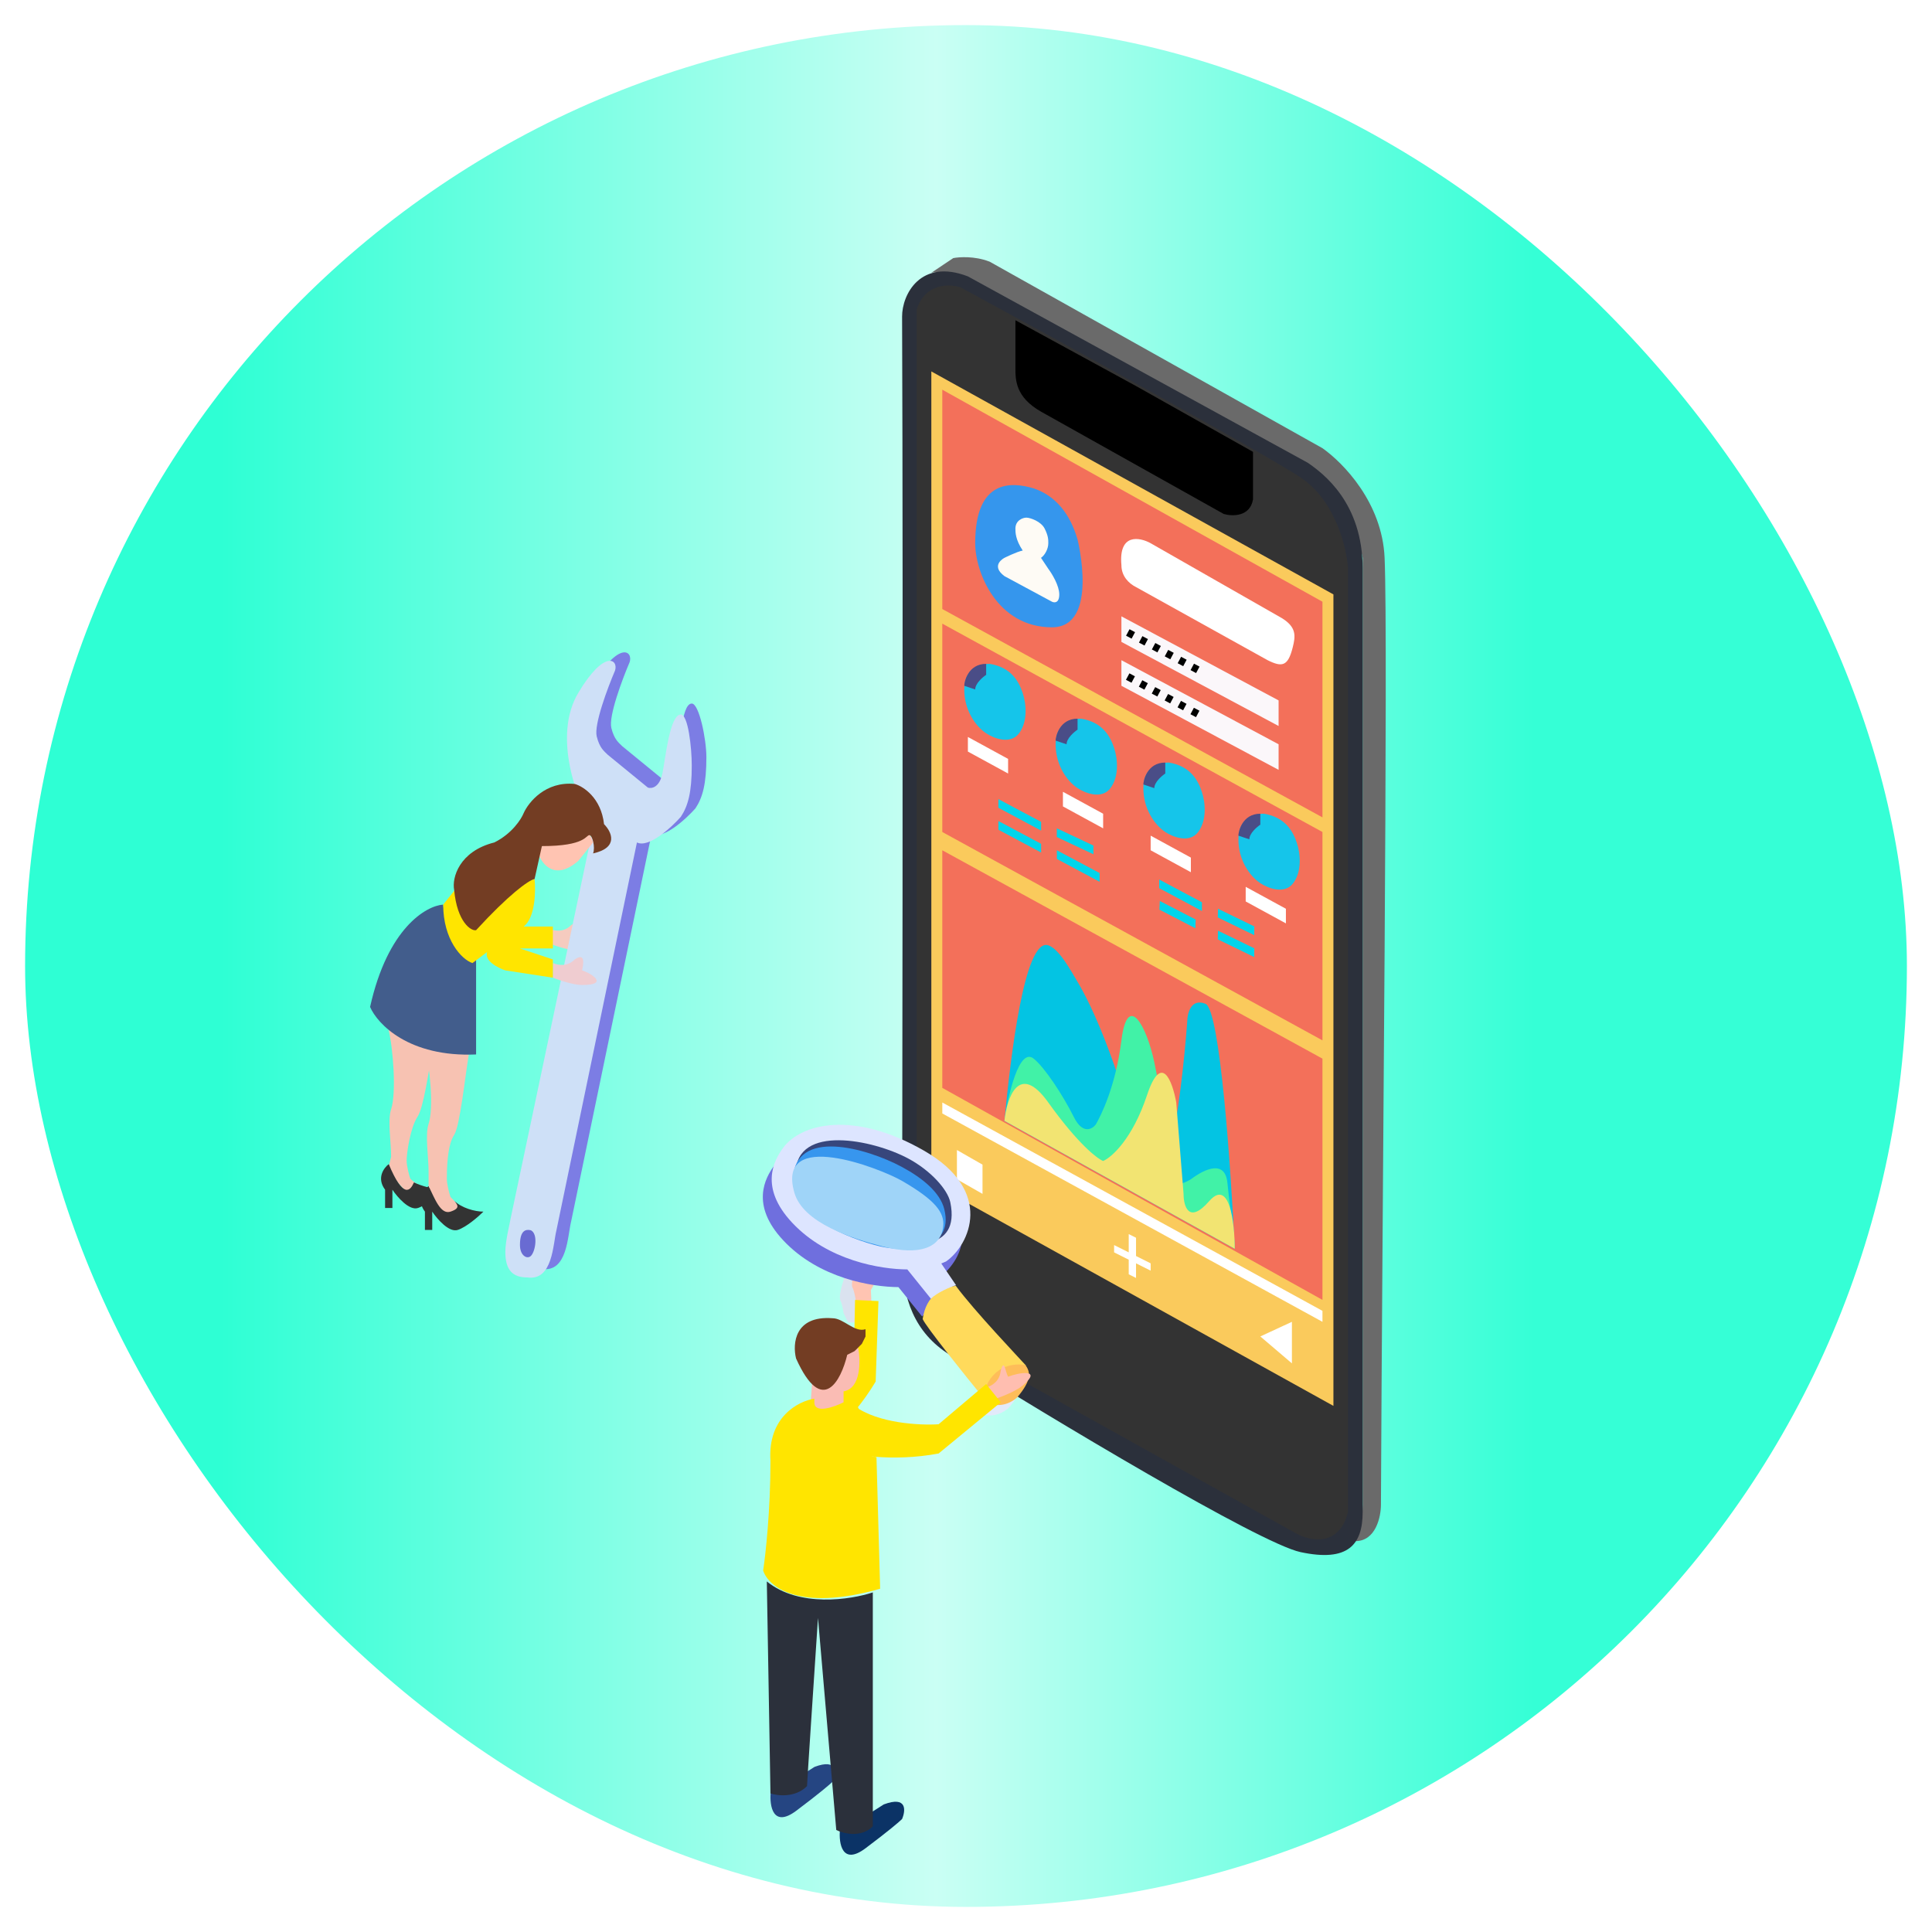<svg width="308" height="308" viewBox="0 0 308 308" fill="none" xmlns="http://www.w3.org/2000/svg">
<g filter="url(#filter0_d)">
<g clip-path="url(#clip0)">
<rect x="4" width="300" height="300" rx="150" fill="url(#paint0_linear)"/>
<path d="M210.827 67.45L157.798 37.73C157.751 37.711 157.704 37.693 157.657 37.675C155.366 36.804 152.922 36.957 151.97 37.147L148.474 39.478C150.805 39.012 153.718 41.809 154.884 42.392C171.978 51.133 207.098 69.548 210.827 73.277C214.557 77.007 216.655 82.019 217.237 84.932V235.862C217.237 238.66 216.46 240.913 216.072 241.69C219.335 241.69 220.151 237.805 220.151 235.862C220.345 189.049 221.317 98.335 220.734 84.932C220.351 76.122 214.129 69.781 210.827 67.45Z" fill="#6A6A6A"/>
<path d="M208.496 69.781L154.301 40.061C146.726 37.147 143.798 42.975 143.812 46.471C144.006 94.062 143.812 193.322 143.812 196.236C143.812 203.011 145.807 208.474 151.388 211.97C167.51 222.071 200.804 242.039 207.331 243.438C214.906 245.061 217.237 242.273 217.237 237.028L217.237 86.68C217.237 76.191 211.021 71.529 208.496 69.781Z" fill="#2B303B"/>
<path d="M146.143 45.306C147.541 41.11 151.388 41.227 153.136 41.809C168.87 50.356 201.736 68.382 207.331 72.112C212.925 75.841 214.712 83.378 214.906 86.68V237.028C213.508 242.622 208.885 241.69 206.748 240.524C191.403 231.977 159.662 214.301 155.467 211.97C149.351 208.572 146.143 202.063 146.143 196.819V196.613V45.306Z" fill="#333333"/>
<path d="M148.474 184.581V55.212L212.575 90.76V220.128L148.474 184.581Z" fill="#FACA5C"/>
<path d="M161.877 54.63V47.054L181.107 57.543L199.755 68.033V75.608C199.289 78.406 196.453 78.328 195.093 77.939L165.956 61.623C161.877 59.292 161.877 56.572 161.877 54.63Z" fill="black"/>
<path d="M150.222 93.091V58.126L210.827 91.925V126.307L150.222 93.091Z" fill="#F3705A"/>
<path d="M178.776 86.098C178.31 80.97 181.69 81.63 183.438 82.601L204.34 94.534C206.748 96.004 206.525 97.448 206.088 99.196C205.334 102.212 204.417 102.414 202.086 101.249L181.107 89.594C179.942 89.011 178.776 87.846 178.776 86.098Z" fill="white"/>
<path d="M178.776 98.335V94.256L203.834 107.659V111.738L178.776 98.335Z" fill="#FBF7FA"/>
<path d="M178.776 105.328V101.249L203.834 114.652V118.731L178.776 105.328Z" fill="#FBF7FA"/>
<path d="M180.508 96.549L179.959 97.577M182.016 98.675L182.564 97.647M184.621 98.744L184.072 99.772M186.677 99.842L186.128 100.87M188.734 100.939L188.185 101.967M190.79 102.037L190.241 103.065" stroke="black"/>
<path d="M180.491 103.58L179.942 104.608M181.998 105.706L182.547 104.678M184.603 105.775L184.055 106.803M186.66 106.873L186.111 107.901M188.716 107.97L188.167 108.999M190.773 109.068L190.224 110.096" stroke="black"/>
<path d="M155.467 82.601C155.467 72.345 161.26 72.801 164.791 73.86C168.287 75.026 170.618 77.939 171.784 82.019C171.784 82.019 175.28 96.004 167.704 96.004C158.963 96.004 155.467 87.263 155.467 82.601Z" fill="#3596ED"/>
<path d="M167.704 91.925L160.129 87.846C157.798 86.098 160.129 84.932 160.129 84.932C160.129 84.932 162.071 83.961 163.042 83.767C161.877 82.019 161.877 80.853 161.877 80.27C161.877 78.967 163.042 78.522 163.625 78.522C164.208 78.522 165.956 79.105 166.539 80.27C167.122 81.436 167.122 82.019 167.122 82.601C167.122 83.534 166.539 84.544 165.956 84.932L167.122 86.68C167.704 87.457 168.87 89.361 168.87 90.76C168.87 92.158 168.093 92.119 167.704 91.925Z" fill="#FEFBF5"/>
<path d="M150.222 128.638V95.422L210.827 128.638V161.854L150.222 128.638Z" fill="#F3705A"/>
<path d="M159.163 124.774L159.163 123.393L165.974 127.022L165.974 127.608L165.974 128.415L159.163 124.774Z" fill="#00D5EB"/>
<path d="M159.163 128.27L159.163 126.89L165.974 130.519L165.974 131.104L165.974 131.911L159.163 128.27Z" fill="#00D5EB"/>
<path d="M168.487 132.932L168.487 131.552L175.298 135.181L175.298 135.766L175.298 136.573L168.487 132.932Z" fill="#00D5EB"/>
<path d="M184.803 137.594L184.803 136.214L191.615 139.843L191.615 140.428L191.615 141.235L184.803 137.594Z" fill="#00D5EB"/>
<path d="M168.471 129.436L168.484 128.055L174.31 130.795L174.304 131.381L174.315 132.188L168.471 129.436Z" fill="#00D5EB"/>
<path d="M194.142 142.256L194.173 140.875L199.964 143.689L199.951 144.274L199.951 145.082L194.142 142.256Z" fill="#00D5EB"/>
<path d="M194.142 145.752L194.173 144.372L199.964 147.185L199.951 147.771L199.951 148.578L194.142 145.752Z" fill="#00D5EB"/>
<path d="M184.837 141.018L184.902 139.639L190.621 142.595L190.594 143.18L190.574 143.987L184.837 141.018Z" fill="#00D5EB"/>
<path d="M153.719 105.911C153.719 102.648 156.049 101.832 157.798 101.832C161.294 102.414 162.46 104.745 163.042 106.494C163.625 108.242 163.858 111.039 162.46 112.904C161.061 114.769 158.38 113.681 157.215 112.904C155.467 111.738 153.719 109.174 153.719 105.911Z" fill="#15C5EA"/>
<path d="M157.215 103.58V101.832C154.301 101.832 153.719 104.745 153.719 105.328L155.467 105.911C155.467 104.979 156.632 103.968 157.215 103.58Z" fill="#4A4D87"/>
<path d="M168.287 114.652C168.287 111.389 170.618 110.573 172.366 110.573C175.863 111.156 177.028 113.487 177.611 115.235C178.194 116.983 178.427 119.78 177.028 121.645C175.63 123.51 172.949 122.422 171.784 121.645C170.035 120.479 168.287 117.915 168.287 114.652Z" fill="#15C5EA"/>
<path d="M171.784 112.321V110.573C168.87 110.573 168.287 113.487 168.287 114.069L170.035 114.652C170.035 113.72 171.201 112.71 171.784 112.321Z" fill="#4A4D87"/>
<path d="M182.273 121.645C182.273 118.382 184.604 117.566 186.352 117.566C189.848 118.149 191.014 120.479 191.597 122.228C192.179 123.976 192.413 126.773 191.014 128.638C189.615 130.503 186.935 129.415 185.769 128.638C184.021 127.472 182.273 124.908 182.273 121.645Z" fill="#15C5EA"/>
<path d="M185.769 119.314V117.566C182.856 117.566 182.273 120.479 182.273 121.062L184.021 121.645C184.021 120.713 185.187 119.702 185.769 119.314Z" fill="#4A4D87"/>
<path d="M197.424 129.803C197.424 126.54 199.755 125.724 201.503 125.724C205 126.307 206.165 128.638 206.748 130.386C207.331 132.134 207.564 134.931 206.165 136.796C204.767 138.661 202.086 137.573 200.921 136.796C199.172 135.631 197.424 133.067 197.424 129.803Z" fill="#15C5EA"/>
<path d="M200.921 127.472V125.724C198.007 125.724 197.424 128.638 197.424 129.221L199.172 129.803C199.172 128.871 200.338 127.861 200.921 127.472Z" fill="#4A4D87"/>
<path d="M154.301 115.818V113.487L160.711 116.983V119.314L154.301 115.818Z" fill="white"/>
<path d="M169.453 124.559V122.228L175.863 125.724V128.055L169.453 124.559Z" fill="white"/>
<path d="M183.438 131.552V129.221L189.849 132.717V135.048L183.438 131.552Z" fill="white"/>
<path d="M198.59 139.71V137.379L205 140.875V143.206L198.59 139.71Z" fill="white"/>
<path d="M150.222 169.43V131.552L210.827 164.768V203.229L150.222 169.43Z" fill="#F3705A"/>
<path d="M167.122 146.703C163.317 145.435 161.1 164.574 160.129 174.674L196.841 195.07C196.259 182.639 194.51 156.959 192.179 156.027C189.849 155.094 189.266 157.581 189.266 158.94C188.295 171.761 185.42 193.788 181.69 179.336C177.961 164.884 174.114 156.415 171.784 152.53C170.735 150.782 168.87 147.286 167.122 146.703Z" fill="#03C4E3"/>
<path d="M171.201 174.092C169.453 170.595 166.539 166.166 164.791 164.768C162.46 162.903 160.711 170.595 160.129 174.674L196.841 195.07C196.841 192.74 196.259 190.409 195.676 184.581C195.309 180.914 192.179 182.25 189.849 183.998C188.295 184.97 185.303 185.863 185.769 181.667C186.236 177.472 184.88 169.43 184.021 165.351C182.794 159.523 179.755 154.026 178.776 161.854C177.844 169.313 175.474 173.897 174.697 175.257C174.114 176.034 172.599 176.889 171.201 174.092Z" fill="#41F2A7"/>
<path d="M175.863 181.085C174.891 180.696 171.784 178.288 167.122 171.761C162.46 165.234 160.517 170.984 160.129 174.675L196.841 195.07C196.841 190.991 196.026 183.765 192.762 187.495C189.499 191.224 188.683 188.272 188.683 186.329L187.518 171.761C186.935 168.459 185.187 163.602 182.856 170.595C180.525 177.588 177.222 180.502 175.863 181.085Z" fill="#F2E472"/>
<path d="M150.222 173.509V171.761L210.827 204.977V206.725L150.222 173.509Z" fill="white"/>
<path d="M179.942 195.653V192.74L181.107 193.322V196.236L183.438 197.401V198.567L181.107 197.401V199.732L179.942 199.15V196.819L177.611 195.653V194.488L179.942 195.653Z" fill="white"/>
<path d="M152.553 183.998V179.336L156.632 181.667V186.329L152.553 183.998Z" fill="white"/>
<path d="M205.957 213.35L205.957 206.725L200.921 209.056L205.957 213.35Z" fill="white"/>
<path d="M94.547 105.06C90.352 112.053 94.353 122.348 96.878 126.622L83.721 188.975C83.639 189.558 82.892 192.471 82.892 194.22C82.892 197.133 84.058 198.299 86.389 198.299C90.468 198.882 90.468 193.054 91.051 190.723L103.871 128.953C105.736 129.885 109.31 126.622 110.864 124.873C112.029 123.125 112.612 120.937 112.612 116.715C112.612 113.801 111.447 108.158 110.281 108.158C108.533 108.158 108.416 115.549 107.95 117.88C107.484 120.211 106.202 120.406 105.619 120.211L99.209 114.967C98.626 114.384 97.927 113.918 97.461 112.053C96.995 110.188 99.209 104.283 100.375 101.564C100.957 99.815 98.743 98.067 94.547 105.06Z" fill="#7C7DE4"/>
<path d="M91.051 143.484C89.885 144.65 88.526 144.456 87.554 144.067V146.398C88.526 146.787 90.818 147.563 92.216 147.563C96.412 147.563 93.965 145.815 92.216 145.233C92.41 144.261 92.799 142.319 91.051 143.484Z" fill="#F5CBBF"/>
<path d="M92.216 106.41C88.02 113.403 92.022 123.698 94.547 127.972L81.39 190.325C81.308 190.908 80.561 193.821 80.561 195.57C80.561 198.483 81.727 199.649 84.058 199.649C88.137 200.232 88.137 194.404 88.72 192.073L101.54 130.303C103.405 131.235 106.979 127.972 108.533 126.223C109.699 124.475 110.281 122.287 110.281 118.065C110.281 115.151 109.699 109.907 108.533 109.907C106.785 109.907 106.086 116.9 105.619 119.23C105.153 121.561 103.871 121.756 103.288 121.561L96.878 116.317C96.295 115.734 95.596 115.268 95.13 113.403C94.664 111.538 96.878 105.633 98.044 102.914C98.626 101.165 96.412 99.417 92.216 106.41Z" fill="#CEE0F7"/>
<path d="M84.641 196.213C84.058 196.796 82.892 196.213 82.892 194.465C82.892 192.088 83.864 191.94 84.641 192.134C85.806 192.717 85.366 195.488 84.641 196.213Z" fill="#696BD2"/>
<path d="M62.351 180.418C62.351 178.087 61.768 174.591 62.351 172.843C63.21 170.264 62.691 163.13 61.914 160.022L68.907 163.519C68.324 167.015 67.49 172.637 66.576 174.008C65.41 175.756 64.827 179.836 64.827 181.001C64.827 181.934 65.216 183.332 65.41 183.915C66.576 185.08 67.508 184.847 66.576 186.246C65.643 187.644 62.885 184.109 61.914 182.167L62.351 180.418Z" fill="#F7C2B2"/>
<path d="M67.741 192.073L67.741 189.16C66.343 187.295 67.547 185.663 68.324 185.08C70.655 190.675 73.569 188.577 72.403 187.411C73.569 188.577 75.705 189.16 77.065 189.16C76.288 189.937 74.384 191.607 72.986 192.073C71.587 192.539 69.684 190.325 68.907 189.16V192.073H67.741Z" fill="#333333"/>
<path d="M61.391 188.577L61.391 185.663C59.993 183.798 61.197 182.167 61.974 181.584C64.305 187.178 65.41 185.857 65.993 184.498C67.158 185.08 69.356 185.663 70.715 185.663C69.938 186.44 68.035 188.111 66.636 188.577C65.237 189.043 63.334 186.829 62.557 185.663V188.577H61.391Z" fill="#333333"/>
<path d="M68.324 182.749C68.324 180.418 67.741 176.922 68.324 175.174C69.183 172.595 68.518 166.044 67.741 162.936L74.734 164.102C74.151 167.598 73.317 175.551 72.403 176.922C71.238 178.67 71.238 182.749 71.238 183.915V183.915C71.238 184.847 71.626 186.246 71.82 186.829L71.82 186.829C72.986 187.994 73.569 188.577 71.82 189.16C70.226 189.691 69.295 187.023 68.324 185.08L68.324 182.749Z" fill="#F7C2B2"/>
<path d="M59 156.526C61.797 143.939 67.935 140.403 70.655 140.209C71.121 146.736 74.346 148.756 75.9 148.95V164.102C65.177 164.568 60.166 159.245 59 156.526Z" fill="#425D8C"/>
<path d="M91.633 148.95C90.468 150.116 89.108 149.922 88.137 149.533V151.864C89.108 152.253 91.4 153.03 92.799 153.03C96.995 153.03 94.547 151.281 92.799 150.699C92.993 149.727 93.382 147.785 91.633 148.95Z" fill="#EFCCD0"/>
<path d="M72.986 137.295L70.655 140.209C70.655 145.804 73.569 148.95 75.317 149.533L77.648 147.785C77.182 149.183 79.396 150.31 80.561 150.699L88.137 151.864V148.95L82.892 147.202H88.137V143.706H83.475C85.34 142.307 85.418 138.072 85.223 136.13C81.96 137.062 79.979 139.626 77.648 141.957C76.482 143.123 76.249 143.706 75.317 143.706C73.452 143.239 72.986 139.238 72.986 137.295Z" fill="#FFE500"/>
<path d="M92.216 133.216C88.487 136.48 86.389 133.799 85.806 132.051L86.389 130.885L93.382 127.389L94.547 130.303L92.216 133.216Z" fill="#FFC4B2"/>
<path d="M83.475 125.641C83.087 126.612 81.61 128.904 78.813 130.303C73.219 131.701 72.015 135.936 72.403 137.878C72.869 143.006 75.123 144.483 75.9 144.288C81.028 138.694 84.252 136.324 85.223 136.13L86.389 130.885C93.382 130.885 93.382 129.137 93.965 129.137C94.431 129.137 94.936 131.08 94.547 132.051C98.743 131.118 97.461 128.554 96.296 127.389C95.829 123.193 92.993 121.367 91.634 120.979C86.972 120.513 84.252 123.892 83.475 125.641Z" fill="#733D23"/>
<path d="M160.805 220.448C163.2 217.646 162.933 216.326 162.111 215.253C157.352 214.58 155.225 218.702 155.647 220.76C156.47 221.833 158.849 222.169 160.805 220.448Z" fill="#E2EAFA"/>
<path d="M136.907 203.714L137.037 206.85L135.194 206.818L134.483 205.331C134.429 204.9 134.25 203.889 133.965 203.294C133.681 202.7 134.256 200.719 134.579 199.803C134.346 196.261 135.128 196.495 135.548 197.056L136.195 202.227C136.271 201.43 136.602 200.023 137.327 200.773C138.051 201.522 137.348 203.046 136.907 203.714Z" fill="#DAE2EF"/>
<path d="M138.838 201.644L138.968 204.78L137.125 204.748L136.414 203.261C136.36 202.83 136.181 201.819 135.896 201.225C135.612 200.63 136.187 198.649 136.51 197.733C136.277 194.191 137.059 194.425 137.479 194.986L138.127 200.158C138.202 199.36 138.534 197.953 139.258 198.703C139.982 199.453 139.28 200.976 138.838 201.644Z" fill="#FFC4B2"/>
<path d="M143.23 201.192L146.994 205.864C147.868 204.948 150.073 203.958 151.008 203.72L148.645 200.245L149.404 199.925C153.205 197.274 157.678 190.075 145.163 182.481C134.062 175.744 126.249 177.949 123.416 181.83C121.999 183.771 119.566 188.079 124.871 193.741C130.575 199.83 139.045 201.171 143.23 201.192Z" fill="#6F6FDE"/>
<path d="M147.094 206.284C147.632 202.478 150.22 201.164 152.385 200.994C155.215 204.868 162.887 212.929 163.575 213.711C158.73 213.254 157.175 217.084 156.985 219.103C153.902 215.336 147.607 207.499 147.094 206.284Z" fill="#FFDA5B"/>
<path d="M162.143 218.79C164.538 215.989 164.271 214.668 163.448 213.596C158.69 212.923 156.562 217.045 156.985 219.103C157.808 220.175 160.187 220.512 162.143 218.79Z" fill="#FEBD59"/>
<path d="M144.645 198.372L148.409 203.044C149.284 202.128 151.488 201.139 152.423 200.9L150.06 197.425L150.819 197.105C154.62 194.454 158.521 185.875 147.299 179.434C136.037 172.969 127.664 175.129 124.831 179.01C123.414 180.951 120.981 185.259 126.286 190.921C131.991 197.01 140.461 198.351 144.645 198.372Z" fill="#DDE5FF"/>
<path d="M141 193.683C135.707 192.418 126.765 188.653 126.865 182.915C126.999 175.218 139.123 177.669 144.756 180.671C148.343 182.581 151.078 185.62 151.501 187.678C153.156 195.744 144.77 194.584 141 193.683Z" fill="#37467C"/>
<path d="M140.328 194.705C135.102 193.469 126.229 189.75 126.412 184.016C126.676 175.717 138.185 179.042 143.738 182.012C147.11 183.815 149.879 186.124 150.539 188.767C152.213 195.479 144.049 195.585 140.328 194.705Z" fill="#3796EE"/>
<path d="M140.825 194.737C135.802 193.447 128.015 190.974 126.634 186.122C123.689 175.778 140.283 182.216 143.85 184.284C149.122 187.341 150.59 189.311 150.372 191.5C150.035 194.877 146.627 196.227 140.825 194.737Z" fill="#9FD4F8"/>
<path d="M159.534 214.503C159.394 216.145 158.229 216.873 157.236 217.202L158.738 218.984C159.731 218.655 161.984 217.772 163.054 216.871C166.262 214.167 162.419 214.798 160.707 215.479C160.229 214.611 160.119 212.485 159.534 214.503Z" fill="#FFBEB0"/>
<path d="M149.634 227.716C142.175 229.115 135.649 227.911 133.318 227.134L136.231 220.141C139.961 222.938 146.721 223.249 149.634 223.054L157.21 216.644L159.541 219.558L149.634 227.716Z" fill="#FFE500"/>
<path d="M139.598 216.248C135.708 222.764 130.484 226.858 128.359 228.091L126.907 221.306C131.473 220.363 134.321 215.474 136.104 213.161L136.315 203.24L140.042 203.422L139.598 216.248Z" fill="#FFE500"/>
<path d="M129.821 211.4L129.238 219.558V220.141C130.171 222.938 133.123 221.306 134.483 220.141V217.81C137.28 217.344 137.203 212.954 136.814 210.817C134.949 212.682 131.375 211.982 129.821 211.4Z" fill="#FABCB4"/>
<path d="M122.828 228.882C122.362 221.889 127.296 219.364 129.821 218.975V219.558C129.821 221.423 132.929 220.335 134.483 219.558C135.454 219.752 137.28 220.257 136.814 220.723C136.231 221.306 135.066 224.22 135.649 225.968C136.115 227.367 138.562 228.105 139.728 228.299L140.311 249.278C127.257 253.007 122.44 248.889 121.663 246.364C122.051 243.839 122.828 236.807 122.828 228.882Z" fill="#FFE500"/>
<path d="M137.98 290.653C134.25 293.45 133.706 289.876 133.9 287.739H134.483L140.893 283.66C144.623 282.261 144.39 284.631 143.807 285.991C143.419 286.379 141.709 287.855 137.98 290.653Z" fill="#0B3366"/>
<path d="M126.942 284.669C123.212 287.466 122.668 283.892 122.862 281.756H123.445L129.855 277.676C133.585 276.278 133.352 278.648 132.769 280.007C132.38 280.396 130.671 281.872 126.942 284.669Z" fill="#254582"/>
<path d="M126.907 212.565C131.103 221.889 134.095 216.062 135.066 211.982L136.231 211.4L137.397 210.234L137.98 209.069V207.903C136.231 208.486 134.483 206.155 132.735 206.155C126.674 205.689 126.325 210.234 126.907 212.565Z" fill="#733D23"/>
<path d="M122.828 281.911L122.246 248.112C127.374 252.308 135.649 251.026 139.145 249.861V287.156C137.28 289.021 134.483 288.322 133.318 287.739L130.404 253.94C129.821 262.681 128.656 280.28 128.656 280.746C126.791 282.611 123.994 282.3 122.828 281.911Z" fill="#2B303B"/>
</g>
</g>
<defs>
<filter id="filter0_d" x="0" y="0" width="308" height="308" filterUnits="userSpaceOnUse" color-interpolation-filters="sRGB">
<feFlood flood-opacity="0" result="BackgroundImageFix"/>
<feColorMatrix in="SourceAlpha" type="matrix" values="0 0 0 0 0 0 0 0 0 0 0 0 0 0 0 0 0 0 127 0"/>
<feOffset dy="4"/>
<feGaussianBlur stdDeviation="2"/>
<feColorMatrix type="matrix" values="0 0 0 0 0 0 0 0 0 0 0 0 0 0 0 0 0 0 0.25 0"/>
<feBlend mode="normal" in2="BackgroundImageFix" result="effect1_dropShadow"/>
<feBlend mode="normal" in="SourceGraphic" in2="effect1_dropShadow" result="shape"/>
</filter>
<linearGradient id="paint0_linear" x1="4" y1="150" x2="304" y2="150" gradientUnits="userSpaceOnUse">
<stop offset="0.104" stop-color="#2EFFD4"/>
<stop offset="0.484" stop-color="#CAFFF4"/>
<stop offset="0.802" stop-color="#35FFD6"/>
</linearGradient>
<clipPath id="clip0">
<rect x="4" width="300" height="300" rx="150" fill="white"/>
</clipPath>
</defs>
</svg>
